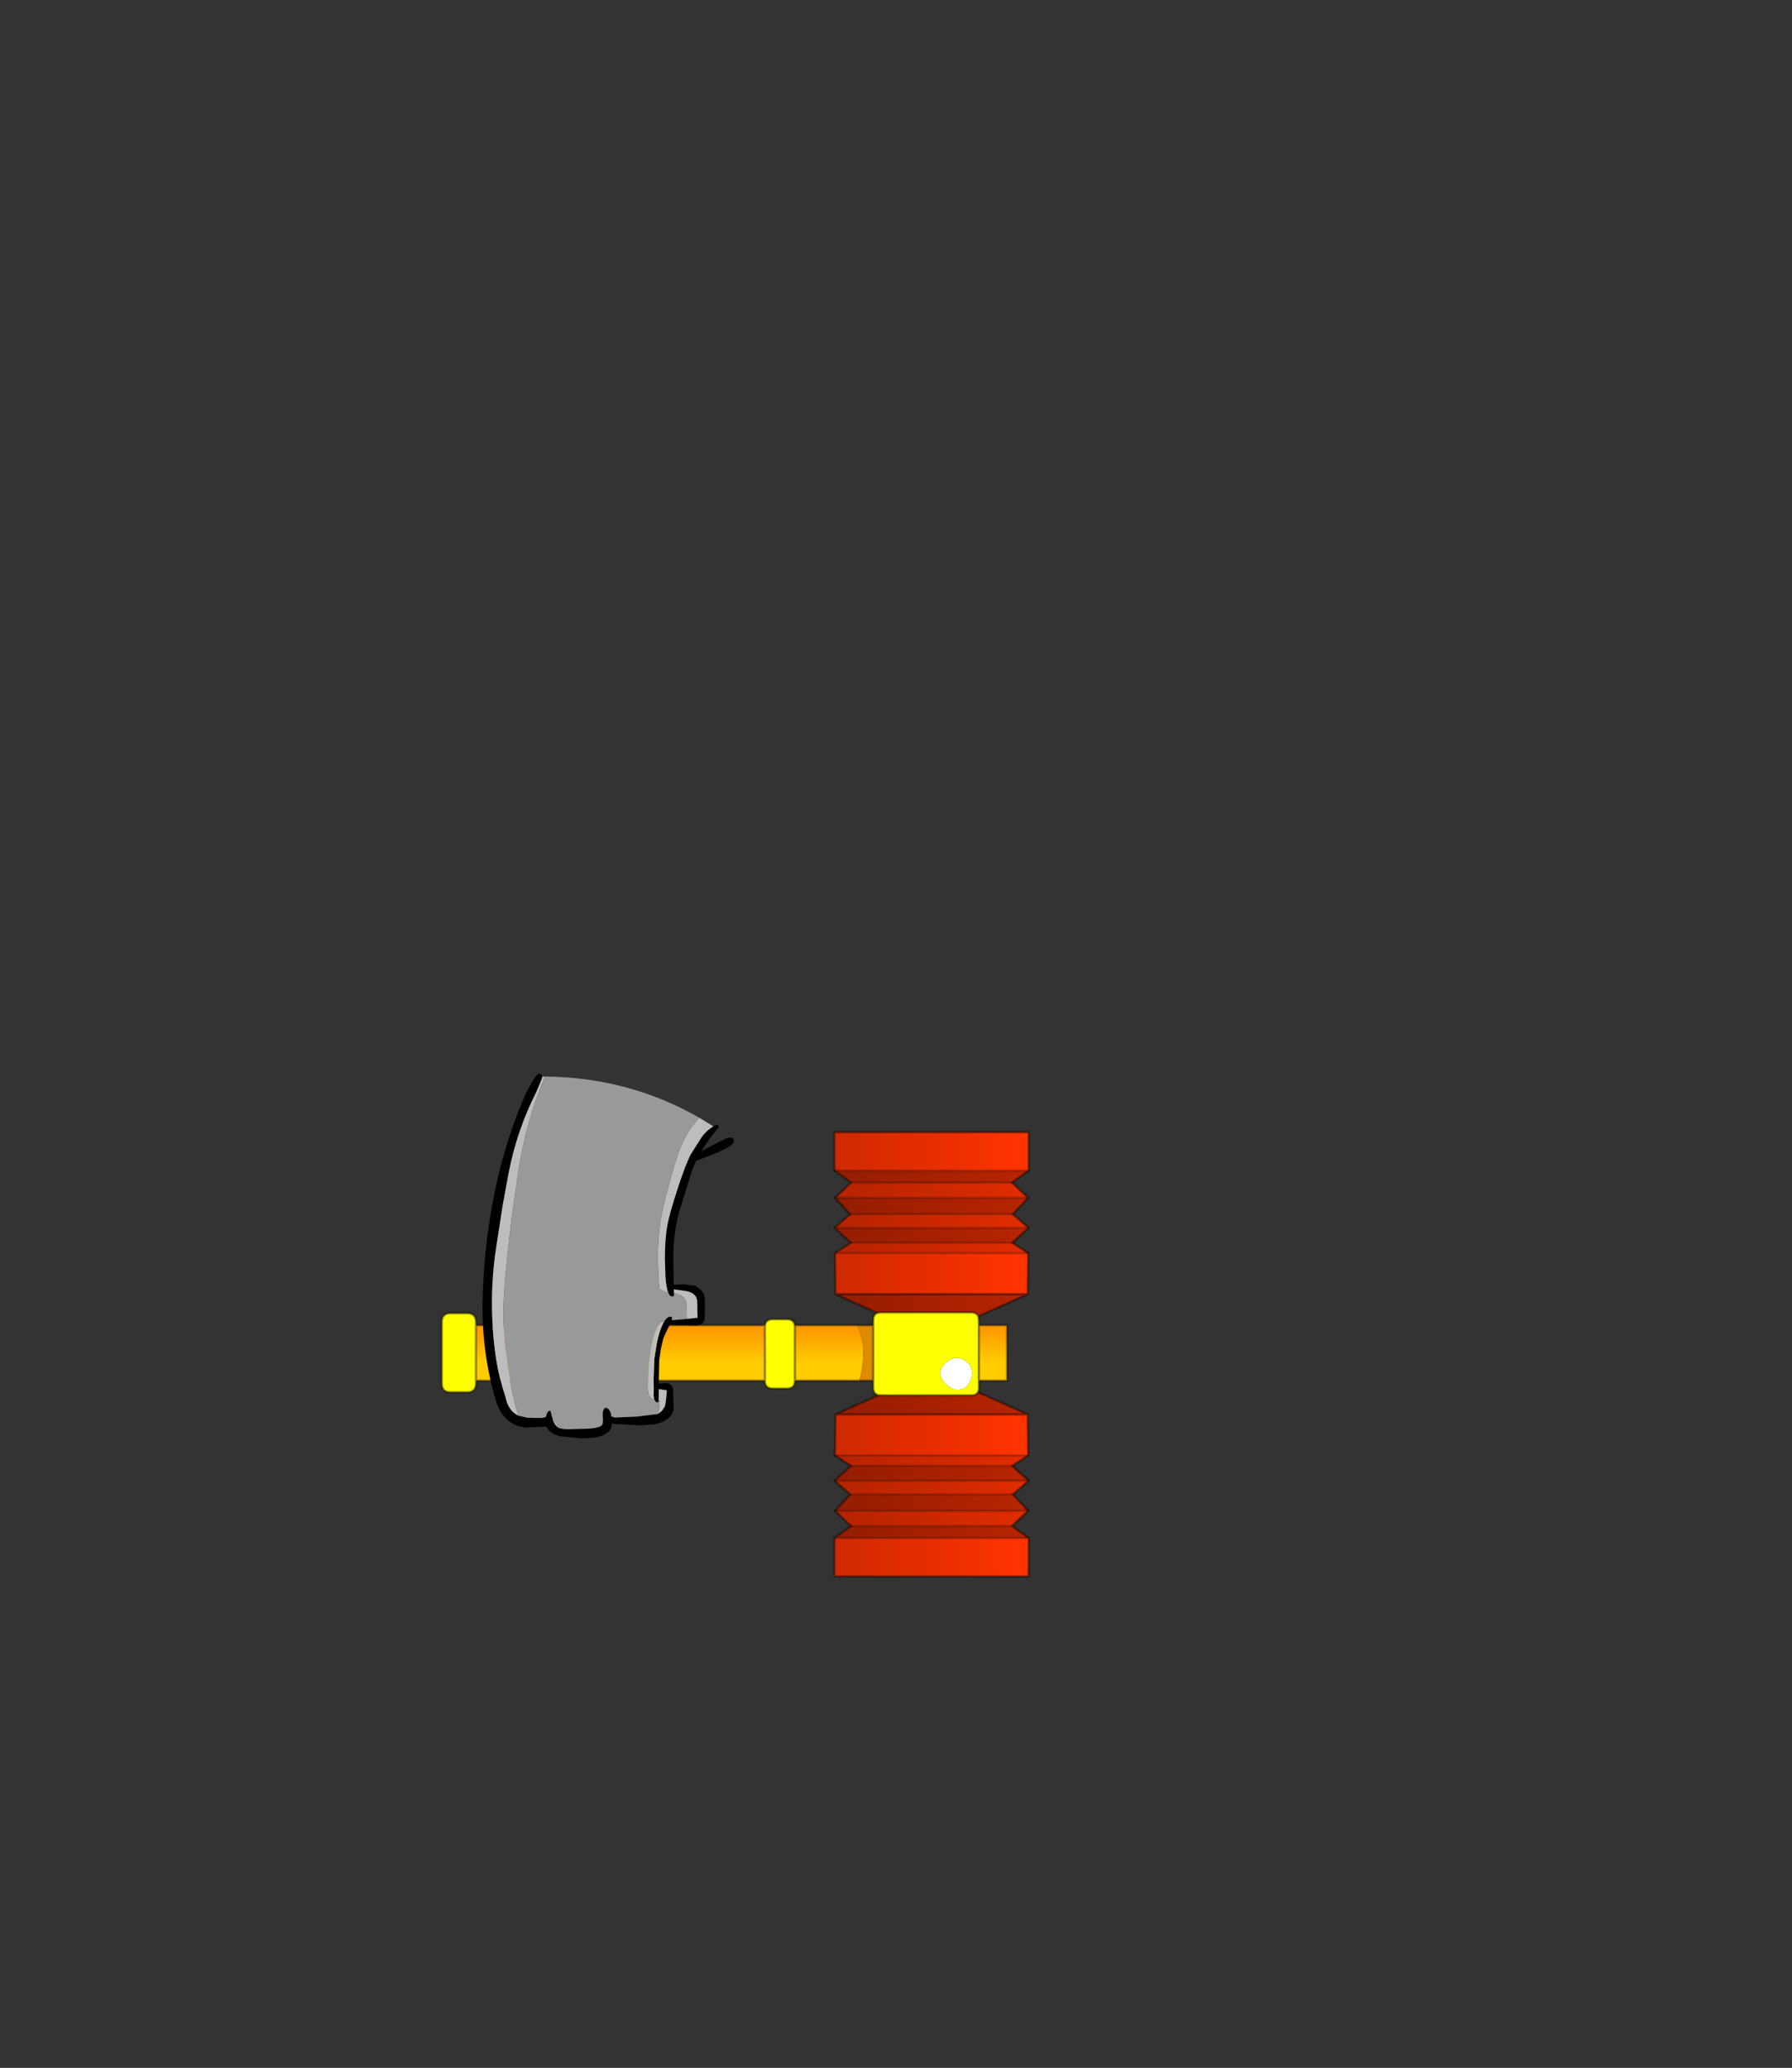 <?xml version="1.0" encoding="UTF-8" standalone="no"?>
<svg xmlns:xlink="http://www.w3.org/1999/xlink" height="531.5px" width="460.6px" xmlns="http://www.w3.org/2000/svg">
  <rect width="100%" height="100%" fill="#333333" stroke="none"/>
  <g transform="matrix(1.0, 0.0, 0.0, 1.0, 193.65, 334.05)">
    <use height="383.4" transform="matrix(0.0, 0.395, -0.395, 0.0, 71.048, -43.352)" width="290.6" xlink:href="#sprite0"/>
    <use height="93.75" transform="matrix(1.0, 0.0, 0.0, 1.0, -69.6, -58.1)" width="64.6" xlink:href="#shape1"/>
  </g>
  <defs>
    <g id="sprite0" transform="matrix(1.0, 0.0, 0.0, 1.0, 145.3, 191.7)">
      <use height="383.4" transform="matrix(1.0, 0.0, 0.0, 1.0, -145.3, -191.7)" width="290.6" xlink:href="#shape0"/>
    </g>
    <g id="shape0" transform="matrix(1.0, 0.0, 0.0, 1.0, 145.3, 191.7)">
      <path d="M111.75 -180.2 L119.55 -190.95 119.55 -64.55 111.75 -75.3 111.75 -180.2 M91.2 -180.7 L101.8 -190.6 101.8 -64.9 91.2 -74.8 91.2 -180.7 M72.6 -75.2 L72.6 -180.3 82.25 -190.95 82.25 -64.55 72.6 -75.2 M24.6 -157.95 L39.1 -190.3 39.1 -65.2 26.55 -93.15 26.7 -94.8 26.7 -153.55 Q26.7 -156.8 24.6 -157.95 M-39.1 -190.3 L-24.65 -158.15 Q-27.2 -157.1 -27.2 -153.55 L-27.2 -94.8 Q-27.2 -93.45 -26.85 -92.45 L-39.1 -65.2 -39.1 -190.3 M-91.2 -180.7 L-91.2 -74.8 -101.8 -64.9 -101.8 -190.6 -91.2 -180.7 M-82.25 -64.55 L-82.25 -190.95 -72.6 -180.3 -72.6 -75.2 -82.25 -64.55 M-111.75 -180.2 L-111.75 -75.3 -119.55 -64.55 -119.55 -190.95 -111.75 -180.2" fill="#b72400" fill-rule="evenodd" stroke="none"/>
      <path d="M111.75 -180.2 L111.75 -75.3 101.8 -64.9 101.8 -190.6 111.75 -180.2 M91.2 -180.7 L91.2 -74.8 82.25 -64.55 82.25 -190.95 91.2 -180.7 M65.85 -190.65 L72.6 -180.3 72.6 -75.2 65.85 -64.85 65.85 -190.65 M-72.6 -180.3 L-65.85 -190.65 -65.85 -64.85 -72.6 -75.2 -72.6 -180.3 M-91.2 -180.7 L-82.25 -190.95 -82.25 -64.55 -91.2 -74.8 -91.2 -180.7 M-111.75 -180.2 L-101.8 -190.6 -101.8 -64.9 -111.75 -75.3 -111.75 -180.2" fill="#e02c00" fill-rule="evenodd" stroke="none"/>
      <path d="M119.55 -64.55 L119.55 -190.95 144.55 -190.95 144.55 -64.55 119.55 -64.55 M65.85 -190.65 L65.85 -64.85 39.1 -65.2 39.1 -190.3 65.85 -190.65 M-39.1 -190.3 L-39.1 -65.2 -65.85 -64.85 -65.85 -190.65 -39.1 -190.3 M-119.55 -64.55 L-144.55 -64.55 -144.55 -190.95 -119.55 -190.95 -119.55 -64.55" fill="#ff3300" fill-rule="evenodd" stroke="none"/>
      <path d="M5.2 -150.95 Q6.6 -152.55 8.35 -153.4 13.3 -155.3 18.2 -152.55 23.2 -149.75 23.2 -144.75 23.2 -141.25 19.6 -137.35 15.9 -133.35 12.4 -133.35 9.35 -133.35 6.0 -136.55 2.4 -140.05 2.4 -144.15 2.4 -147.8 5.2 -150.95" fill="#ffffff" fill-rule="evenodd" stroke="none"/>
      <path d="M24.6 -157.95 Q26.7 -156.8 26.7 -153.55 L26.7 -94.8 26.55 -93.15 Q25.8 -89.8 21.7 -89.8 L17.2 -89.8 -18.9 -89.8 -22.2 -89.8 Q-25.85 -89.8 -26.85 -92.45 -27.2 -93.45 -27.2 -94.8 L-27.2 -153.55 Q-27.2 -157.1 -24.65 -158.15 L-22.2 -158.55 -18.9 -158.55 17.2 -158.55 21.7 -158.55 Q23.45 -158.55 24.6 -157.95 M5.2 -150.95 Q2.4 -147.8 2.4 -144.15 2.4 -140.05 6.0 -136.55 9.35 -133.35 12.4 -133.35 15.9 -133.35 19.6 -137.35 23.2 -141.25 23.2 -144.75 23.2 -149.75 18.2 -152.55 13.3 -155.3 8.35 -153.4 6.6 -152.55 5.2 -150.95 M-18.9 -38.7 L-17.7 -38.8 17.2 -38.8 Q22.25 -38.8 22.25 -33.7 L22.25 -24.4 Q22.25 -19.3 17.2 -19.3 L-17.7 -19.3 -18.9 -19.35 Q-22.8 -19.95 -22.8 -24.4 L-22.8 -33.7 Q-22.8 -38.15 -18.9 -38.7 M17.2 56.95 Q22.25 56.95 22.25 62.05 L22.25 71.35 Q22.25 76.45 17.2 76.45 L-17.7 76.45 -18.9 76.4 Q-22.8 75.8 -22.8 71.35 L-22.8 62.05 Q-22.8 57.6 -18.9 57.05 L-17.7 56.95 17.2 56.95 M17.2 168.7 L18.9 168.7 Q24.7 168.7 24.7 174.5 L24.7 185.15 Q24.7 190.95 18.9 190.95 L-20.9 190.95 Q-26.7 190.95 -26.7 185.15 L-26.7 174.5 Q-26.7 168.7 -20.9 168.7 L-18.9 168.7 17.2 168.7" fill="#ffff00" fill-rule="evenodd" stroke="none"/>
      <path d="M-18.9 -158.55 L-18.9 -176.9 17.2 -176.9 17.2 -158.55 -18.9 -158.55 M-18.9 -79.35 L-17.4 -80.0 Q-9.1 -83.35 -2.0 -83.35 6.45 -83.35 13.85 -81.6 L17.2 -80.65 17.2 -38.8 -17.7 -38.8 -18.9 -38.7 -18.9 -79.35 M17.2 -19.3 L17.2 56.95 -17.7 56.95 -18.9 57.05 -18.9 -19.35 -17.7 -19.3 17.2 -19.3 M17.2 76.45 L17.2 168.7 -18.9 168.7 -18.9 76.4 -17.7 76.45 17.2 76.45" fill="url(#gradient0)" fill-rule="evenodd" stroke="none"/>
      <path d="M17.2 -80.65 L13.85 -81.6 Q6.45 -83.35 -2.0 -83.35 -9.1 -83.35 -17.4 -80.0 L-18.9 -79.35 -18.9 -89.8 17.2 -89.8 17.2 -80.65" fill="#dd8b00" fill-rule="evenodd" stroke="none"/>
      <path d="M119.55 -190.95 L111.75 -180.2 101.8 -190.6 91.2 -180.7 82.25 -190.95 72.6 -180.3 65.85 -190.65 39.1 -190.3 24.6 -157.95 Q26.7 -156.8 26.7 -153.55 L26.7 -94.8 26.55 -93.15 39.1 -65.2 39.1 -190.3 M111.75 -75.3 L119.55 -64.55 144.55 -64.55 144.55 -190.95 119.55 -190.95 M91.2 -74.8 L101.8 -64.9 111.75 -75.3 M65.85 -64.85 L72.6 -75.2 82.25 -64.55 91.2 -74.8 M-18.9 -158.55 L-18.9 -176.9 17.2 -176.9 17.2 -158.55 21.7 -158.55 Q23.45 -158.55 24.6 -157.95 M-18.9 -79.35 L-18.9 -38.7 -17.7 -38.8 17.2 -38.8 17.2 -80.65 17.2 -89.8 -18.9 -89.8 -18.9 -79.35 M26.55 -93.15 Q25.8 -89.8 21.7 -89.8 L17.2 -89.8 M17.2 -38.8 Q22.25 -38.8 22.25 -33.7 L22.25 -24.4 Q22.25 -19.3 17.2 -19.3 L17.2 56.95 Q22.25 56.95 22.25 62.05 L22.25 71.35 Q22.25 76.45 17.2 76.45 L17.2 168.7 18.9 168.7 Q24.7 168.7 24.7 174.5 L24.7 185.15 Q24.7 190.95 18.9 190.95 L-20.9 190.95 Q-26.7 190.95 -26.7 185.15 L-26.7 174.5 Q-26.7 168.7 -20.9 168.7 L-18.9 168.7 -18.9 76.4 Q-22.8 75.8 -22.8 71.35 L-22.8 62.05 Q-22.8 57.6 -18.9 57.05 L-18.9 -19.35 Q-22.8 -19.95 -22.8 -24.4 L-22.8 -33.7 Q-22.8 -38.15 -18.9 -38.7 M39.1 -65.2 L65.85 -64.85 M-24.65 -158.15 L-22.2 -158.55 -18.9 -158.55 17.2 -158.55 M-24.65 -158.15 L-39.1 -190.3 -39.1 -65.2 -26.85 -92.45 Q-27.2 -93.45 -27.2 -94.8 L-27.2 -153.55 Q-27.2 -157.1 -24.65 -158.15 M-72.6 -180.3 L-65.85 -190.65 -39.1 -190.3 M-82.25 -190.95 L-91.2 -180.7 -101.8 -190.6 -111.75 -180.2 -119.55 -190.95 -144.55 -190.95 -144.55 -64.55 -119.55 -64.55 -111.75 -75.3 -101.8 -64.9 -91.2 -74.8 -82.25 -64.55 -72.6 -75.2 -65.85 -64.85 -39.1 -65.2 M-82.25 -190.95 L-72.6 -180.3 M-18.9 -89.8 L-22.2 -89.8 Q-25.85 -89.8 -26.85 -92.45 M17.2 -19.3 L-17.7 -19.3 -18.9 -19.35 M-18.9 76.4 L-17.7 76.45 17.2 76.45 M17.2 56.95 L-17.7 56.95 -18.9 57.05 M17.2 168.7 L-18.9 168.7" fill="none" stroke="#000000" stroke-linecap="round" stroke-linejoin="round" stroke-opacity="0.4" stroke-width="1.5"/>
      <path d="M111.75 -180.2 L111.75 -75.3 M119.55 -64.55 L119.55 -190.95 M91.2 -180.7 L91.2 -74.8 M101.8 -64.9 L101.8 -190.6 M65.85 -190.65 L65.85 -64.85 M72.6 -75.2 L72.6 -180.3 M82.25 -190.95 L82.25 -64.55 M-91.2 -180.7 L-91.2 -74.8 M-82.25 -64.55 L-82.25 -190.95 M-72.6 -180.3 L-72.6 -75.2 M-65.85 -64.85 L-65.85 -190.65 M-111.75 -180.2 L-111.75 -75.3 M-101.8 -64.9 L-101.8 -190.6 M-119.55 -64.55 L-119.55 -190.95" fill="none" stroke="#000000" stroke-linecap="round" stroke-linejoin="round" stroke-opacity="0.2" stroke-width="1.5"/>
      <path d="M101.8 -190.6 L111.75 -180.2 119.55 -190.95 144.55 -190.95 144.55 -64.55 119.55 -64.55 111.75 -75.3 101.8 -64.9 91.2 -74.8 82.25 -64.55 72.6 -75.2 65.85 -64.85 39.1 -65.2 26.55 -93.15 26.7 -94.8 26.7 -153.55 Q26.7 -156.8 24.6 -157.95 L39.1 -190.3 65.85 -190.65 72.6 -180.3 82.25 -190.95 91.2 -180.7 101.8 -190.6" fill="url(#gradient1)" fill-rule="evenodd" stroke="none"/>
      <path d="M-27.2 -153.55 L-27.2 -94.8 Q-27.2 -93.45 -26.85 -92.45 L-39.1 -65.2 -65.85 -64.85 -72.6 -75.2 -82.25 -64.55 -91.2 -74.8 -101.8 -64.9 -111.75 -75.3 -119.55 -64.55 -144.55 -64.55 -144.55 -190.95 -119.55 -190.95 -111.75 -180.2 -101.8 -190.6 -91.2 -180.7 -82.25 -190.95 -72.6 -180.3 -65.85 -190.65 -39.1 -190.3 -24.65 -158.15 Q-27.2 -157.1 -27.2 -153.55" fill="url(#gradient2)" fill-rule="evenodd" stroke="none"/>
    </g>
    <linearGradient gradientTransform="matrix(0.012, 0.0, 0.0, 0.047, -4.4, 16.65)" gradientUnits="userSpaceOnUse" id="gradient0" spreadMethod="pad" x1="-819.2" x2="819.2">
      <stop offset="0.0" stop-color="#ff9d00"/>
      <stop offset="1.0" stop-color="#ffcc00"/>
    </linearGradient>
    <linearGradient gradientTransform="matrix(0.0, -0.073, 0.077, 0.0, 84.55, -127.75)" gradientUnits="userSpaceOnUse" id="gradient1" spreadMethod="pad" x1="-819.2" x2="819.2">
      <stop offset="0.0" stop-color="#000000" stop-opacity="0.188"/>
      <stop offset="1.0" stop-color="#000000" stop-opacity="0.0"/>
    </linearGradient>
    <linearGradient gradientTransform="matrix(0.0, -0.073, 0.077, 0.0, -84.6, -127.75)" gradientUnits="userSpaceOnUse" id="gradient2" spreadMethod="pad" x1="-819.2" x2="819.2">
      <stop offset="0.0" stop-color="#000000" stop-opacity="0.188"/>
      <stop offset="1.0" stop-color="#000000" stop-opacity="0.0"/>
    </linearGradient>
    <g id="shape1" transform="matrix(1.0, 0.0, 0.0, 1.0, 69.6, 58.1)">
      <path d="M-54.25 -57.35 L-54.25 -57.3 Q-54.25 -56.95 -55.75 -53.5 -60.9 -43.35 -63.0 -32.15 L-64.5 -23.95 -66.4 -11.55 Q-68.15 2.0 -66.1 15.35 -65.3 20.35 -63.75 24.95 -63.05 28.55 -60.45 29.8 L-58.1 30.35 -55.8 30.4 -54.7 30.4 Q-53.75 30.4 -53.3 30.05 -53.05 28.55 -52.25 28.55 -51.95 28.95 -51.85 29.85 L-51.85 29.9 -51.8 29.9 -51.5 31.05 -51.5 31.2 -51.25 31.7 -51.15 31.85 -50.5 32.65 -50.4 32.75 Q-49.75 33.25 -47.85 33.3 L-44.25 33.2 Q-39.95 33.2 -38.95 32.3 -38.75 32.1 -38.65 30.95 -38.85 29.35 -38.65 28.65 -38.35 27.55 -37.65 27.85 -37.0 28.15 -36.65 29.15 L-36.5 30.0 -36.45 30.0 -35.65 30.3 -30.0 30.05 -24.7 29.4 -24.35 29.25 -23.55 28.6 -22.75 27.45 Q-22.45 26.2 -22.25 23.3 L-24.3 23.0 -24.35 25.95 -24.35 26.25 -24.9 26.45 -25.45 25.75 -25.65 24.7 -25.6 22.8 -25.65 20.65 -25.6 19.05 -25.5 15.4 -24.85 11.3 Q-24.3 8.55 -23.5 6.75 L-23.0 5.75 Q-22.05 4.1 -21.0 4.4 L-20.9 4.85 -21.0 5.3 -20.65 5.25 -17.1 4.95 -14.35 4.65 -14.45 0.4 Q-14.6 -1.9 -17.85 -2.3 L-20.45 -2.65 -20.4 -1.6 -20.4 -1.1 Q-20.35 -0.85 -21.0 -0.85 -21.55 -0.85 -21.9 -1.85 -22.4 -3.05 -22.6 -5.75 L-22.75 -10.65 Q-22.75 -15.75 -22.1 -19.2 -21.55 -22.2 -19.5 -28.45 -17.45 -34.8 -16.1 -37.35 L-13.25 -41.85 Q-12.35 -43.1 -10.85 -44.2 L-10.3 -44.55 Q-8.9 -45.5 -8.9 -44.05 -8.9 -44.55 -11.45 -41.1 L-13.4 -38.2 -10.35 -39.75 -7.15 -41.4 Q-5.0 -42.15 -5.0 -40.7 -5.0 -39.15 -14.75 -35.7 L-15.75 -33.3 -19.1 -22.55 Q-20.4 -17.7 -20.6 -11.8 L-20.5 -3.85 -17.9 -3.95 -14.85 -3.55 -13.5 -2.5 Q-12.7 -1.65 -12.5 -0.35 L-12.45 1.7 Q-12.45 4.75 -12.6 5.25 -13.05 6.65 -15.15 6.65 L-21.5 6.45 -21.95 7.35 Q-23.1 9.6 -23.25 10.3 L-23.8 12.75 -24.2 15.5 -24.3 20.75 -24.3 21.55 -22.75 21.4 Q-20.5 21.5 -20.65 23.65 L-20.5 27.55 Q-20.5 29.15 -21.6 30.25 -22.9 31.55 -25.55 32.05 L-29.0 32.3 -36.4 31.9 Q-36.45 32.65 -36.65 33.2 L-37.25 34.0 -38.7 34.9 Q-40.7 35.65 -44.3 35.65 L-49.8 35.1 Q-51.7 34.55 -52.6 33.6 L-53.2 32.6 -54.55 32.7 -55.8 32.7 -58.2 32.85 Q-63.7 32.55 -65.9 26.8 L-66.5 24.95 Q-69.9 12.8 -69.6 0.15 -69.35 -12.0 -67.2 -23.95 -65.35 -34.45 -61.85 -44.5 -60.25 -49.1 -58.25 -53.5 -55.85 -58.1 -55.1 -58.1 L-54.55 -57.85 -54.5 -57.8 -54.25 -57.35" fill="#000000" fill-rule="evenodd" stroke="none"/>
      <path d="M-53.6 -57.35 L-53.85 -56.7 Q-58.4 -45.75 -60.3 -33.7 L-61.6 -24.9 Q-62.6 -18.2 -63.7 -6.65 -64.85 4.9 -63.55 13.95 -62.3 22.95 -61.5 25.95 L-60.45 29.8 Q-63.05 28.55 -63.75 24.95 -65.3 20.35 -66.1 15.35 -68.15 2.0 -66.4 -11.55 L-64.5 -23.95 -63.0 -32.15 Q-60.9 -43.35 -55.75 -53.5 -54.25 -56.95 -54.25 -57.3 L-54.25 -57.35 -53.6 -57.35 M-51.15 31.85 L-50.75 31.65 Q-50.5 32.0 -50.4 32.75 L-50.5 32.65 -51.15 31.85 M-24.35 29.25 L-24.1 26.0 -24.35 25.95 -24.3 23.0 -22.25 23.3 Q-22.45 26.2 -22.75 27.45 L-23.55 28.6 -24.35 29.25 M-25.45 25.75 L-25.8 25.65 -26.25 25.4 -26.65 24.95 -26.9 24.45 -27.1 23.3 -27.1 23.15 -27.1 21.4 -27.0 17.5 -26.4 13.05 Q-25.9 10.1 -25.2 8.15 -24.15 5.25 -23.0 5.65 L-23.0 5.75 -23.5 6.75 Q-24.3 8.55 -24.85 11.3 L-25.5 15.4 -25.6 19.05 -25.65 20.65 -25.6 22.8 -25.65 24.7 -25.45 25.75 M-17.1 4.95 L-17.2 1.35 Q-17.3 -1.15 -20.2 -1.6 L-20.4 -1.6 -20.45 -2.65 -17.85 -2.3 Q-14.6 -1.9 -14.45 0.4 L-14.35 4.65 -17.1 4.95 M-21.9 -1.85 L-22.5 -1.95 -23.75 -2.5 -24.15 -2.85 -24.4 -5.3 -24.55 -10.55 Q-24.55 -16.05 -23.95 -19.75 -23.5 -23.0 -21.65 -29.7 -19.85 -36.55 -18.65 -39.3 -17.6 -41.8 -16.1 -44.15 L-14.0 -46.7 -13.9 -46.75 -10.3 -44.55 -10.85 -44.2 Q-12.35 -43.1 -13.25 -41.85 L-16.1 -37.35 Q-17.45 -34.8 -19.5 -28.45 -21.55 -22.2 -22.1 -19.2 -22.75 -15.75 -22.75 -10.65 L-22.6 -5.75 Q-22.4 -3.05 -21.9 -1.85" fill="#bdbdbd" fill-rule="evenodd" stroke="none"/>
      <path d="M-60.45 29.8 L-61.5 25.95 Q-62.3 22.95 -63.55 13.95 -64.85 4.9 -63.7 -6.65 -62.6 -18.2 -61.6 -24.9 L-60.3 -33.7 Q-58.4 -45.75 -53.85 -56.7 L-53.6 -57.35 Q-32.0 -57.15 -13.9 -46.75 L-14.0 -46.7 -16.1 -44.15 Q-17.6 -41.8 -18.65 -39.3 -19.85 -36.55 -21.65 -29.7 -23.5 -23.0 -23.95 -19.75 -24.55 -16.05 -24.55 -10.55 L-24.4 -5.3 -24.15 -2.85 -23.75 -2.5 -22.5 -1.95 -21.9 -1.85 Q-21.55 -0.85 -21.0 -0.85 -20.35 -0.85 -20.4 -1.1 L-20.4 -1.6 -20.2 -1.6 Q-17.3 -1.15 -17.2 1.35 L-17.1 4.95 -20.65 5.25 -21.0 5.3 -20.9 4.85 -21.0 4.4 Q-22.05 4.1 -23.0 5.75 L-23.0 5.65 Q-24.15 5.25 -25.2 8.15 -25.9 10.1 -26.4 13.05 L-27.0 17.5 -27.1 21.4 -27.1 23.15 -27.1 23.3 -26.9 24.45 -26.65 24.95 -26.25 25.4 -25.8 25.65 -25.45 25.75 -24.9 26.45 -24.35 26.25 -24.35 25.95 -24.1 26.0 -24.35 29.25 -24.7 29.4 -30.0 30.05 -35.65 30.3 -36.45 30.0 -36.5 30.0 -36.65 29.15 Q-37.0 28.15 -37.65 27.85 -38.35 27.55 -38.65 28.65 -38.85 29.35 -38.65 30.95 -38.75 32.1 -38.95 32.3 -39.95 33.2 -44.25 33.2 L-47.85 33.3 Q-49.75 33.25 -50.4 32.75 -50.5 32.0 -50.75 31.65 L-51.15 31.85 -51.25 31.7 -51.5 31.2 -51.5 31.05 -51.8 29.9 -51.85 29.9 -51.85 29.85 Q-51.95 28.95 -52.25 28.55 -53.05 28.55 -53.3 30.05 -53.75 30.4 -54.7 30.4 L-55.8 30.4 -58.1 30.35 -60.45 29.8" fill="#999999" fill-rule="evenodd" stroke="none"/>
    </g>
  </defs>
</svg>
